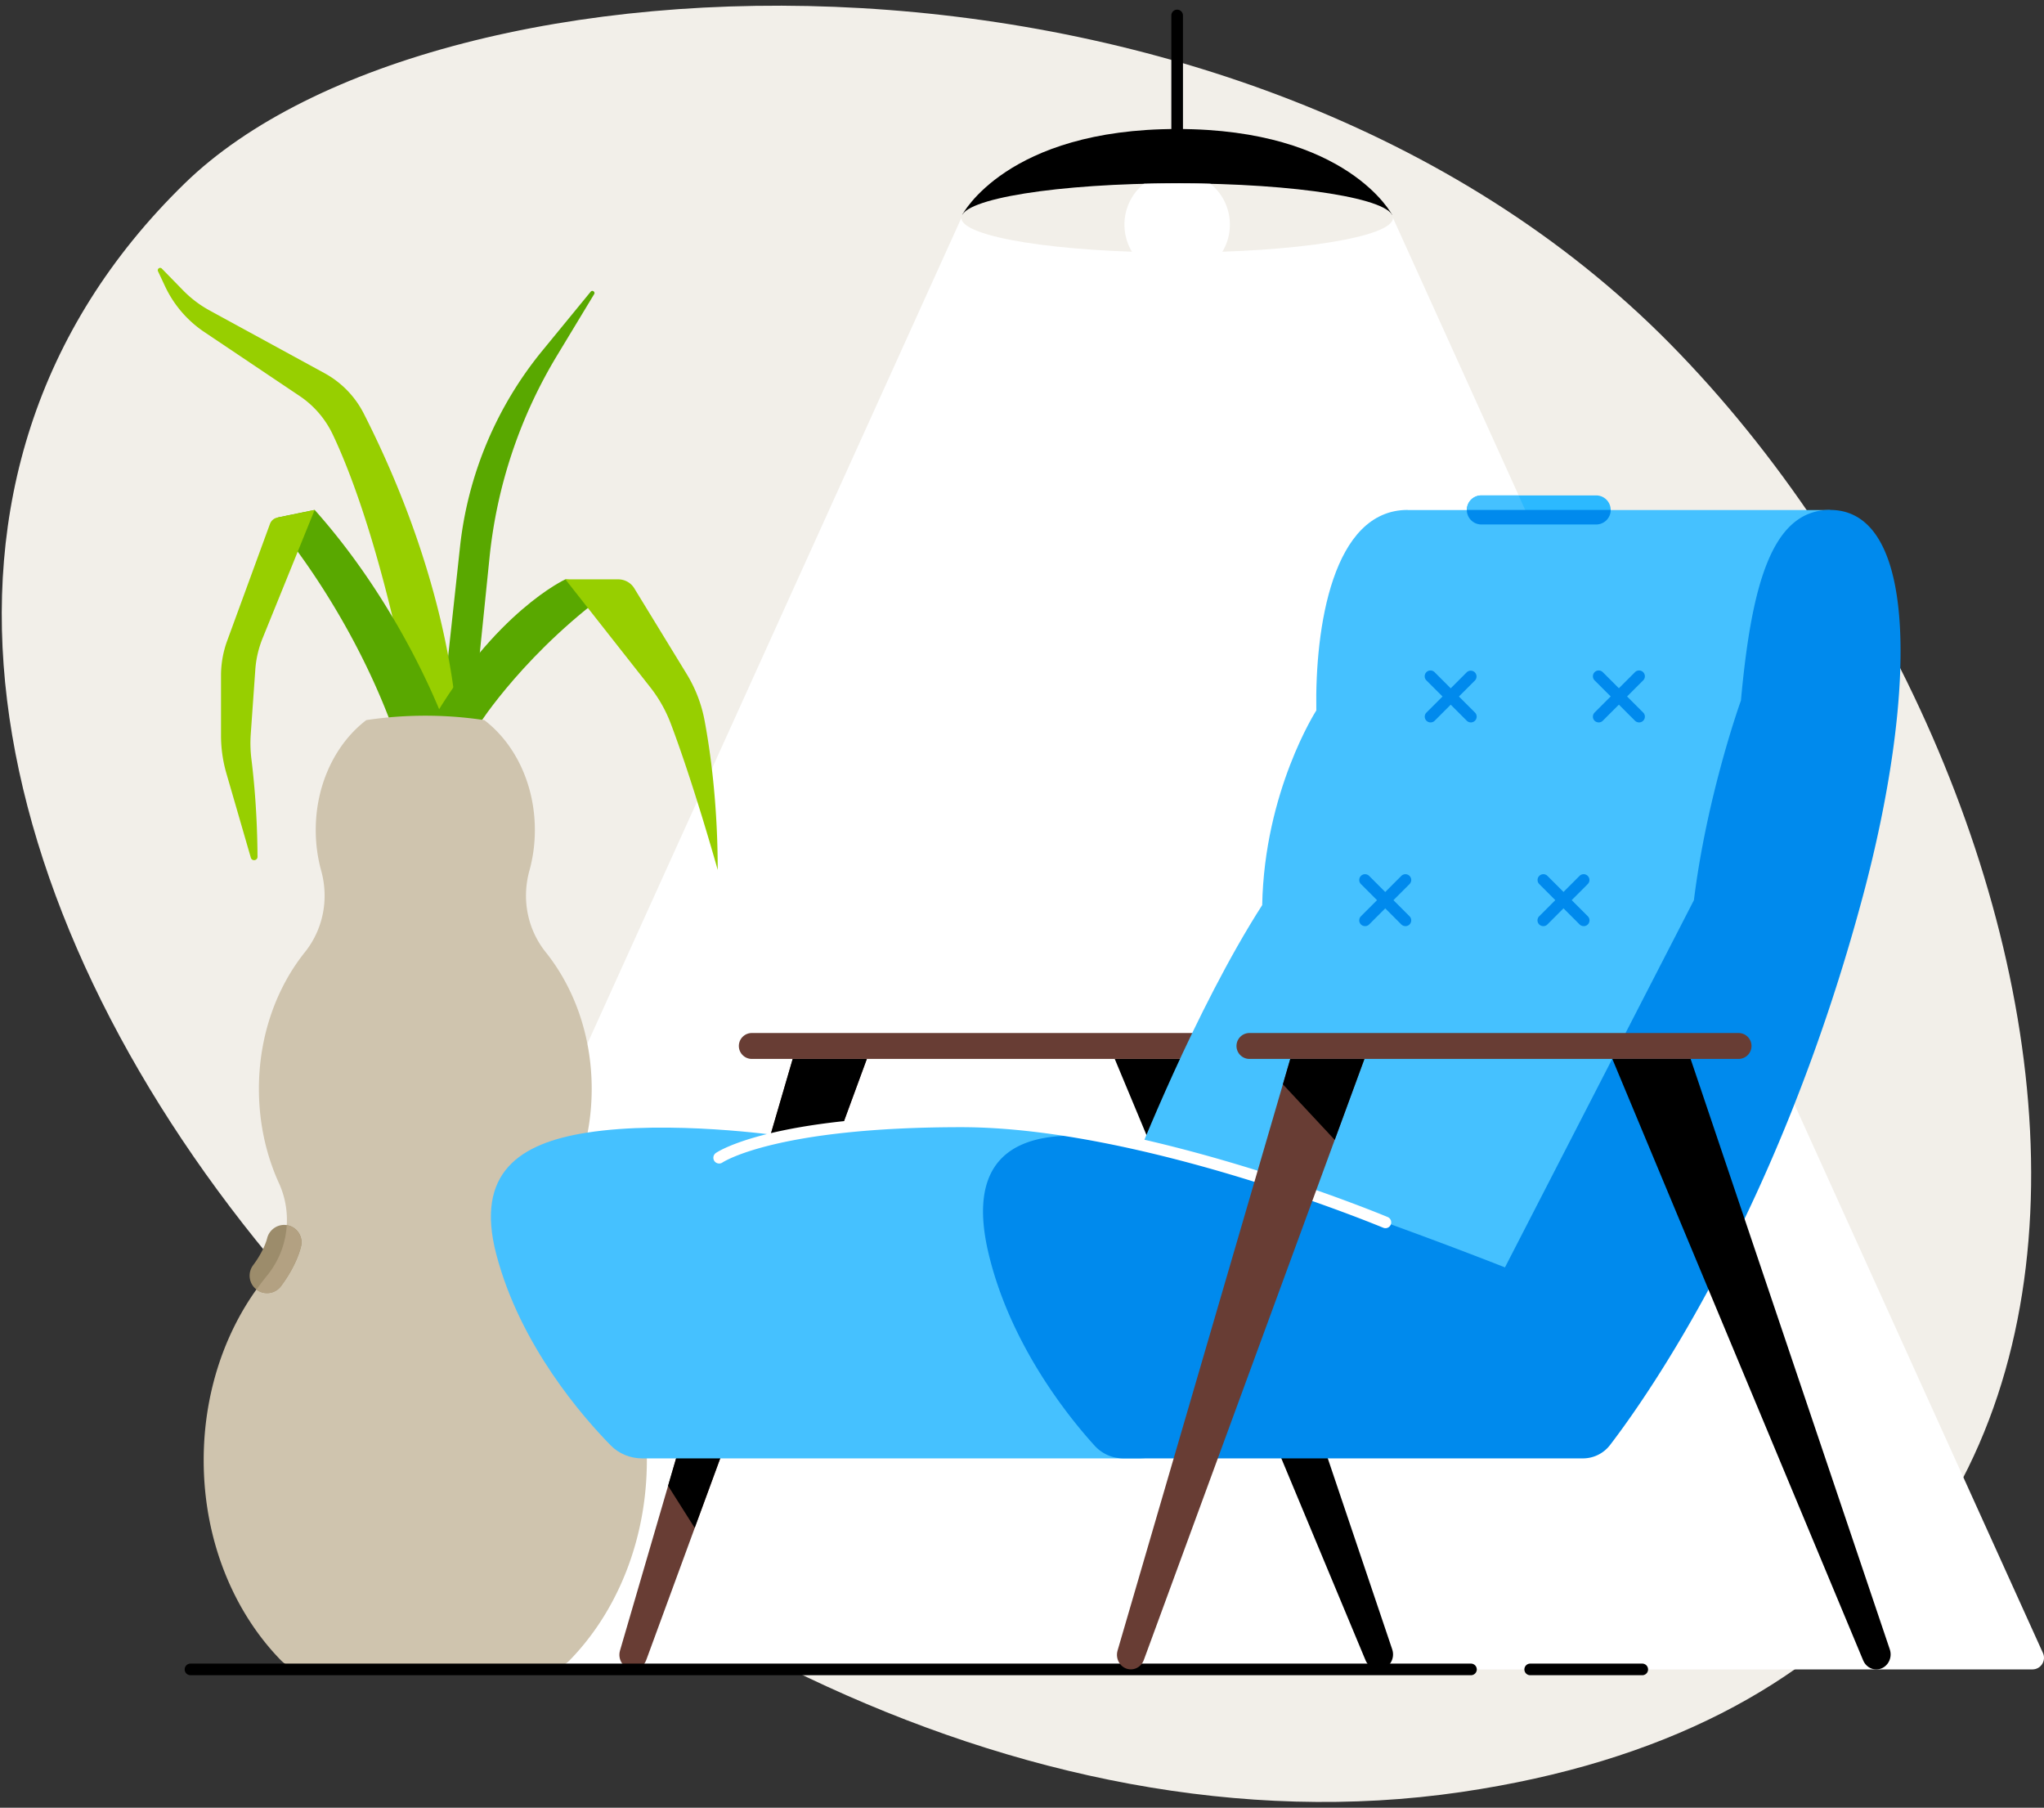 <svg width="337" height="298" fill="none" xmlns="http://www.w3.org/2000/svg"><rect width="100%" height="100%" fill="#333333" stroke="none"/><path d="M30.458 30.228c41.704-40.63 174.213-45.197 244.837 26.39 70.624 71.596 99.708 219.146-34.392 238.795C96.396 316.594-68.751 126.874 30.458 30.228z" fill="#F2EFE9"/><path d="M229.665 35.924h-71.161L51.341 272.497c-.575 1.264.355 2.7 1.744 2.7h281.999c1.389 0 2.319-1.436 1.744-2.7L229.665 35.924z" fill="#fff"/><path d="M72.02 125.448l3.823-35.295a61.458 61.458 0 0113.56-32.327l7.982-9.739c.278-.335.795.029.575.402l-6.114 10.112a79.942 79.942 0 00-11.135 33.294l-3.421 33.543h-5.27v.01z" fill="#59A800"/><path d="M75.42 120.794s-.163-22.58-15.457-52.646a15.673 15.673 0 00-6.487-6.646L34.579 51.19a18.535 18.535 0 01-4.39-3.322l-3.506-3.591c-.307-.316-.815.038-.633.44l1.179 2.51a18.577 18.577 0 006.43 7.487l15.725 10.553a15.772 15.772 0 015.462 6.32c3.067 6.444 8.768 21.133 13.866 49.218h6.708v-.01z" fill="#97CF00"/><path d="M73.436 119.528s-6.698-18.816-21.551-35.468l-5.951 1.217a.667.667 0 00-.383 1.082c2.721 3.284 12.515 15.78 19.012 33.16h8.873v.009z" fill="#59A800"/><path d="M44.508 86.368l-7.043 19.237a16.696 16.696 0 00-1.026 5.765v9.891c0 2.088.297 4.166.873 6.177l4.043 13.951c.182.623 1.102.498 1.102-.153-.019-3.667-.2-9.604-1.006-16.106a21.597 21.597 0 01-.105-4.165l.747-10.581a16.905 16.905 0 011.188-5.133l8.596-21.19-6.171 1.263a1.632 1.632 0 00-1.198 1.044z" fill="#97CF00"/><path d="M93.214 95.504s-11.614 5.295-22.337 23.958h8.078s7.877-12.42 22.951-23l-8.692-.958z" fill="#59A800"/><path d="M93.215 95.504h8.72c1.083 0 2.089.565 2.645 1.484l8.615 14.086a22.723 22.723 0 012.97 7.698c.92 4.894 2.166 13.569 2.166 24.638 0 0-3.919-14.047-7.762-24.188a22.715 22.715 0 00-3.402-5.984L93.215 95.504z" fill="#97CF00"/><path d="M96.224 210.296c-3.517-4.271-4.264-10.217-1.974-15.254 2.108-4.625 3.306-9.92 3.306-15.551 0-8.733-2.885-16.661-7.57-22.512-3.038-3.792-3.996-8.761-2.703-13.444.585-2.116.901-4.366.901-6.712 0-7.613-3.325-14.297-8.337-18.117a65.583 65.583 0 00-19.453 0c-5.011 3.82-8.337 10.504-8.337 18.117 0 2.346.317 4.596.901 6.712 1.294 4.683.336 9.652-2.702 13.444-4.686 5.86-7.57 13.789-7.57 22.512 0 5.631 1.197 10.926 3.306 15.551 2.3 5.037 1.542 10.983-1.974 15.254-6.46 7.842-10.436 18.576-10.436 30.421 0 13.167 4.925 24.964 12.697 32.94a5.068 5.068 0 003.641 1.532h40.391c1.37 0 2.693-.546 3.642-1.532 7.771-7.976 12.697-19.773 12.697-32.94.009-11.835-3.967-22.579-10.426-30.421z" fill="#CFC4AE"/><path d="M225.15 273.715l-41.359-99.154h12.908l32.84 97.335c.546 1.608-.594 3.303-2.233 3.303-.93 0-1.782-.584-2.156-1.484z" fill="#000"/><path d="M142.92 174.56l-36.375 99.098c-.336.928-1.189 1.532-2.137 1.532-1.534 0-2.636-1.561-2.185-3.103l28.479-97.536h12.218v.009z" fill="#683D34"/><path d="M110.146 244.931l4.389 6.933 28.384-77.303h-12.227l-20.546 70.37z" fill="#000"/><path d="M204.593 170.289h-80.638a2.139 2.139 0 00-2.137 2.135c0 1.178.959 2.136 2.137 2.136h80.638a2.138 2.138 0 002.137-2.136 2.138 2.138 0 00-2.137-2.135z" fill="#683D34"/><path d="M194.081 24.578a.96.96 0 01-.958-.958V2.547a.96.96 0 01.958-.957.96.96 0 01.957.957V23.62a.954.954 0 01-.957.958z" fill="#000"/><path d="M194.083 21.266c-28.144 0-35.446 14.162-35.446 14.162h70.892s-7.311-14.162-35.446-14.162z" fill="#000"/><path d="M194.082 41.621c19.651 0 35.581-2.55 35.581-5.697 0-3.147-15.93-5.697-35.581-5.697-19.65 0-35.58 2.55-35.58 5.697 0 3.147 15.93 5.697 35.58 5.697z" fill="#F2EFE9"/><path d="M188.591 30.294a8.647 8.647 0 00-3.2 6.731c0 4.798 3.89 8.685 8.691 8.685s8.692-3.887 8.692-8.685a8.648 8.648 0 00-3.201-6.731 205.58 205.58 0 00-5.481-.067c-1.879 0-3.709.028-5.501.067z" fill="#fff"/><path d="M242.514 276.155H31.407a.96.96 0 01-.958-.957.96.96 0 01.958-.958h211.116c.527 0 .959.431.959.958a.963.963 0 01-.968.957zM270.764 276.155h-18.476a.96.96 0 01-.958-.957.96.96 0 01.958-.958h18.476a.96.96 0 01.958.958.955.955 0 01-.958.957z" fill="#000"/><path d="M232.087 84.06c-12.371 0-15.294 19.362-15.064 33.055 0 0-8.557 13.272-8.921 32.088-11.049 17.188-20.919 42.372-20.919 42.372l-3.182-3.744c-14.518-2.864-37.851-3.084-55.436-.613 0 0-18.159-2.634-31.785-.508-11.116 1.733-18.476 6.588-14.959 20.042 3.93 15.072 14.336 26.907 18.897 31.542 1.323 1.34 3.191 2.116 5.156 2.116h82.056c1.907 0 3.699-.814 4.859-2.203 2.395-2.891 6.88-8.608 12.332-17.063l54.507.996 38.302-98.255 3.804-39.805h-69.647v-.02z" fill="#45C1FF"/><path d="M260.969 240.41h-75.752a6.399 6.399 0 01-4.762-2.116c-4.207-4.635-13.818-16.47-17.441-31.542-4.705-19.544 8.519-23.527 33.597-15.924 25.078 7.603 51.517 18.097 51.517 18.097l31.153-60.536c2.166-17.456 7.752-32.911 7.752-32.911 1.735-18.931 5.041-31.417 14.69-31.417 14.94 0 14.039 31.426 5.434 63.591-13.818 51.631-35.437 82.378-41.704 90.555a5.642 5.642 0 01-4.484 2.203zM242.513 119.088a.98.98 0 01-.68-.277l-6.66-6.655a.955.955 0 011.351-1.351l6.66 6.655a.954.954 0 01-.671 1.628z" fill="#008AED"/><path d="M235.865 119.088a.952.952 0 01-.68-1.627l6.659-6.656a.957.957 0 011.352 1.351l-6.66 6.655a.96.96 0 01-.671.277zM270.246 119.088a.982.982 0 01-.681-.277l-6.66-6.655a.955.955 0 011.351-1.351l6.66 6.656a.952.952 0 01-.67 1.627z" fill="#008AED"/><path d="M263.586 119.088a.983.983 0 01-.681-.277.954.954 0 010-1.35l6.66-6.656a.955.955 0 011.351 1.351l-6.66 6.655a.94.94 0 01-.67.277zM231.722 152.67a.98.98 0 01-.68-.277l-6.66-6.655a.952.952 0 010-1.35.954.954 0 011.351 0l6.66 6.655a.952.952 0 010 1.35.921.921 0 01-.671.277z" fill="#008AED"/><path d="M225.062 152.67a.981.981 0 01-.68-.277.952.952 0 010-1.35l6.66-6.655a.954.954 0 011.351 0 .952.952 0 010 1.35l-6.66 6.655a.907.907 0 01-.671.277zM261.115 152.67a.98.98 0 01-.68-.277l-6.651-6.655a.952.952 0 010-1.35.954.954 0 011.351 0l6.651 6.654a.955.955 0 010 1.351.923.923 0 01-.671.277z" fill="#008AED"/><path d="M254.453 152.67a.983.983 0 01-.681-.277.954.954 0 010-1.35l6.651-6.655a.954.954 0 011.351 0 .952.952 0 010 1.35l-6.65 6.655a.908.908 0 01-.671.277z" fill="#008AED"/><path d="M228.425 202.463c-.125 0-.25-.028-.374-.076-.393-.163-39.806-16.575-69.57-16.575-30.559 0-39.28 5.764-39.366 5.821a.962.962 0 01-1.332-.239.955.955 0 01.249-1.331c.365-.249 9.296-6.167 40.449-6.167 30.156 0 69.915 16.557 70.308 16.729a.95.95 0 01.508 1.254.935.935 0 01-.872.584z" fill="#fff"/><path d="M307.187 273.715l-41.359-99.154h12.908l32.84 97.335c.546 1.608-.594 3.303-2.233 3.303-.929 0-1.782-.584-2.156-1.484z" fill="#000"/><path d="M224.956 174.56l-36.376 99.098c-.336.928-1.188 1.532-2.137 1.532-1.533 0-2.635-1.561-2.185-3.103l28.48-97.536h12.218v.009z" fill="#683D34"/><path d="M211.514 178.745l8.547 9.164 4.897-13.348h-12.227l-1.217 4.184z" fill="#000"/><path d="M286.64 170.289h-80.638a2.138 2.138 0 00-2.137 2.135c0 1.178.958 2.136 2.137 2.136h80.638a2.138 2.138 0 002.137-2.136 2.138 2.138 0 00-2.137-2.135z" fill="#683D34"/><path d="M263.163 86.456h-18.926a2.395 2.395 0 01-2.395-2.394 2.395 2.395 0 012.395-2.394h18.926a2.395 2.395 0 012.396 2.394 2.396 2.396 0 01-2.396 2.394z" fill="#2CB9FF"/><path d="M250.38 81.668h-6.143a2.395 2.395 0 00-2.395 2.394 2.395 2.395 0 002.395 2.394h8.309l-2.166-4.788z" fill="#45C1FF"/><path d="M241.842 84.06a2.395 2.395 0 002.395 2.394h18.926a2.396 2.396 0 002.396-2.393h-23.717z" fill="#008AED"/><path d="M44.027 213.168a2.821 2.821 0 01-1.715-.575 2.87 2.87 0 01-.584-4.021c1.858-2.481 2.29-4.367 2.3-4.386.344-1.532 1.868-2.528 3.401-2.202a2.856 2.856 0 012.233 3.351c-.058.306-.68 3.131-3.325 6.674a2.874 2.874 0 01-2.31 1.159z" fill="#9C8C6B"/><path d="M47.42 201.994c-.048-.01-.096-.01-.144-.019a14.448 14.448 0 01-3.258 8.321 40.921 40.921 0 00-1.735 2.288l.02.019a2.887 2.887 0 001.715.575c.872 0 1.744-.402 2.31-1.149 2.644-3.543 3.267-6.368 3.324-6.674a2.862 2.862 0 00-2.233-3.361z" fill="#B3A182"/></svg>